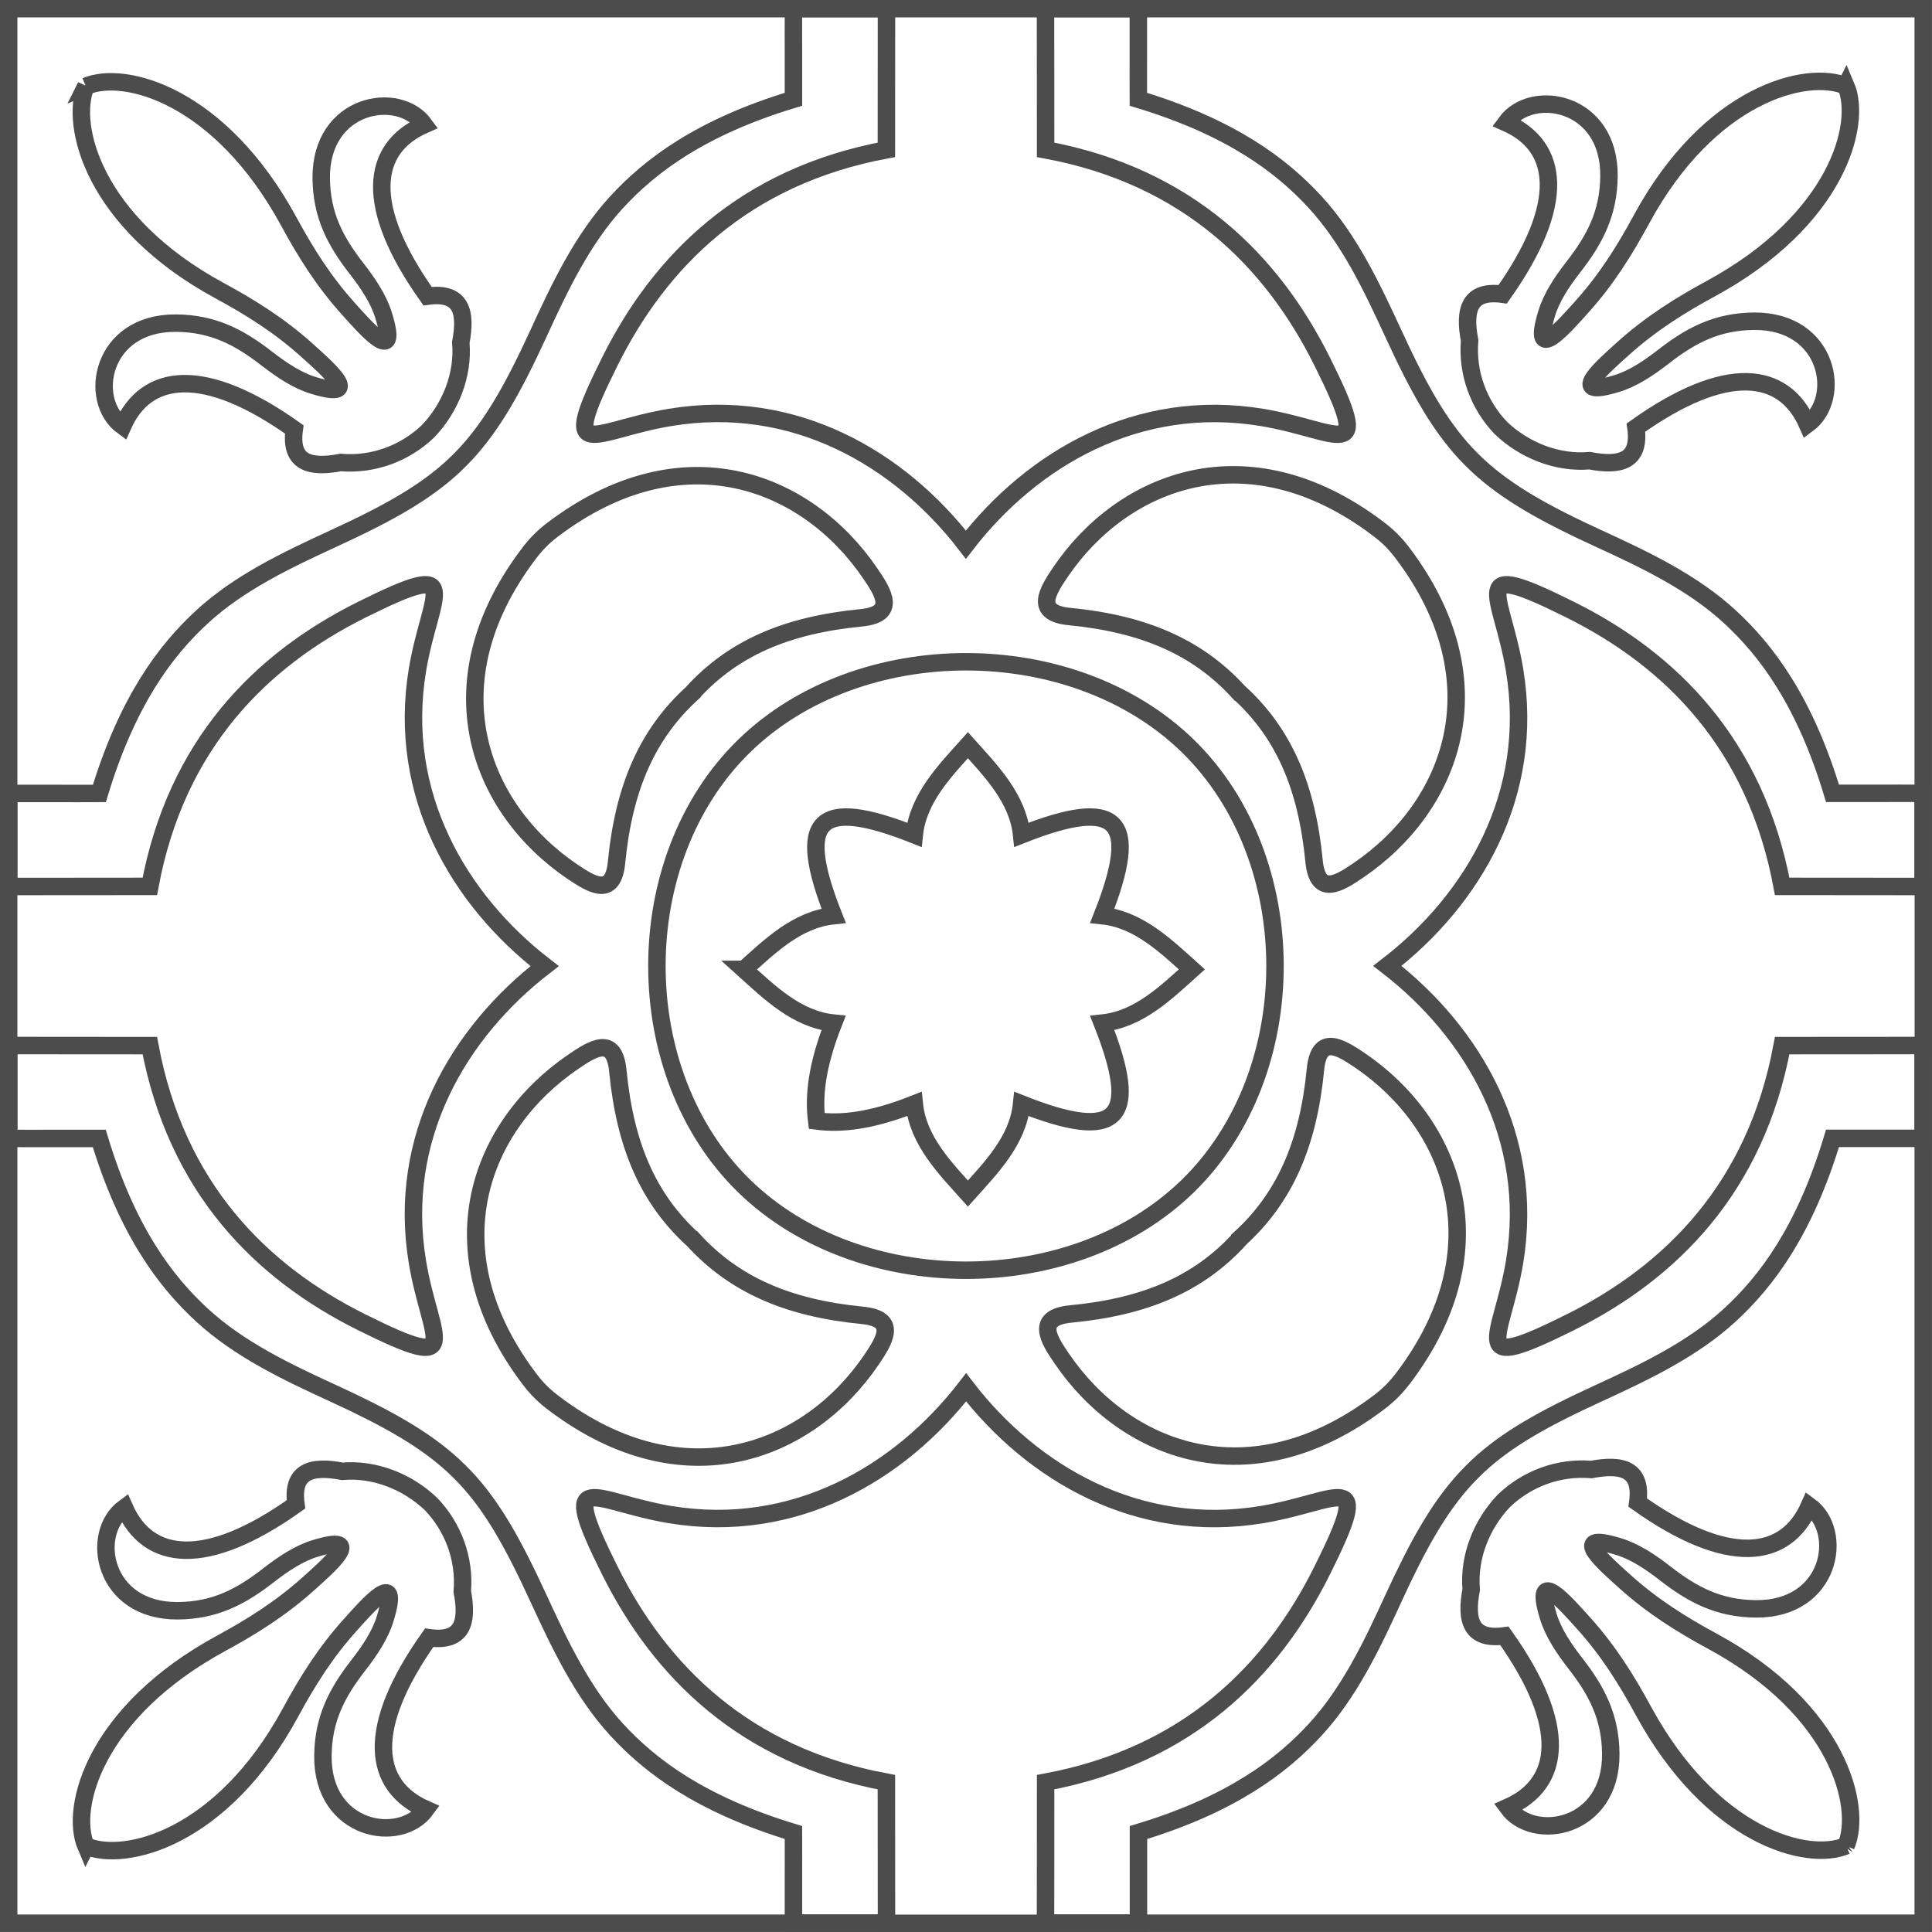 <?xml version="1.0" encoding="UTF-8"?>
<!DOCTYPE svg PUBLIC "-//W3C//DTD SVG 1.1//EN" "http://www.w3.org/Graphics/SVG/1.1/DTD/svg11.dtd">
<!-- Creator: CorelDRAW -->
<svg xmlns="http://www.w3.org/2000/svg" xml:space="preserve" width="110px" height="110px" style="shape-rendering:geometricPrecision; text-rendering:geometricPrecision; image-rendering:optimizeQuality; fill-rule:evenodd; clip-rule:evenodd"
viewBox="0 0 18.272 18.272"
 xmlns:xlink="http://www.w3.org/1999/xlink">
 <rect x="0" y="0" width="18.272" height="18.272" fill="#808080" stroke="none"/>
 <defs>
  <style type="text/css">
   <![CDATA[
    .str0 {stroke:#4C4C4C;stroke-width:0.165}
    .fil0 {fill:white}
   ]]>
  </style>
 </defs>
 <g id="Capa_x0020_1">
  <g id="_198301672">
   <rect id="_198302464" class="fil0 str0" x="0.082" y="0.082" width="18.107" height="18.107"/>
   <path id="_198305776" class="fil0 str0" d="M0.083 10.767c0.141,0.001 0.285,0 0.428,0 0.144,0 0.287,-0 0.428,0 0.132,0.438 0.289,0.777 0.457,1.047 0.167,0.269 0.345,0.468 0.518,0.627 0.349,0.32 0.793,0.533 1.241,0.738 0.513,0.236 0.859,0.431 1.132,0.682 0.041,0.038 0.08,0.077 0.118,0.117 0.255,0.274 0.448,0.617 0.687,1.137 0.206,0.447 0.418,0.892 0.738,1.241 0.159,0.173 0.358,0.351 0.627,0.518 0.269,0.167 0.608,0.324 1.047,0.457 0.001,0.141 0,0.284 0,0.428 0,0.143 -0,0.287 0,0.428l3.263 -0c0,-0.141 0,-0.284 0,-0.428 0,-0.143 -0,-0.287 0,-0.428 0.439,-0.132 0.777,-0.289 1.047,-0.457 0.269,-0.167 0.468,-0.345 0.627,-0.518 0.32,-0.349 0.533,-0.793 0.738,-1.241 0.236,-0.514 0.431,-0.859 0.682,-1.132 0.038,-0.041 0.077,-0.08 0.117,-0.118 0.274,-0.255 0.618,-0.448 1.138,-0.687 0.447,-0.205 0.892,-0.418 1.241,-0.738 0.173,-0.159 0.351,-0.358 0.518,-0.627 0.167,-0.269 0.324,-0.608 0.456,-1.047 0.141,-0 0.285,-0 0.428,-0 0.144,0 0.287,0 0.428,-0l0 -3.263c-0.141,-0.001 -0.285,-0 -0.428,-0 -0.144,0 -0.287,0 -0.428,-0 -0.132,-0.438 -0.289,-0.777 -0.457,-1.047 -0.167,-0.269 -0.345,-0.468 -0.518,-0.627 -0.349,-0.32 -0.793,-0.533 -1.241,-0.738 -0.513,-0.236 -0.859,-0.431 -1.132,-0.682 -0.041,-0.038 -0.08,-0.077 -0.118,-0.117 -0.255,-0.274 -0.448,-0.617 -0.687,-1.137 -0.206,-0.447 -0.418,-0.892 -0.738,-1.241 -0.159,-0.173 -0.358,-0.351 -0.627,-0.518 -0.269,-0.167 -0.608,-0.324 -1.047,-0.457 -0.001,-0.141 -0,-0.284 -0,-0.428 0,-0.143 0,-0.287 -0,-0.428l-3.262 0c-0.001,0.141 -0,0.285 -0,0.428 0,0.144 0,0.287 -0,0.428 -0.438,0.132 -0.777,0.289 -1.047,0.457 -0.269,0.167 -0.468,0.345 -0.627,0.518 -0.32,0.349 -0.533,0.793 -0.738,1.241 -0.236,0.513 -0.431,0.859 -0.682,1.132 -0.038,0.041 -0.077,0.08 -0.117,0.118 -0.274,0.255 -0.617,0.448 -1.137,0.687 -0.447,0.206 -0.892,0.418 -1.241,0.738 -0.173,0.159 -0.351,0.358 -0.518,0.627 -0.167,0.269 -0.324,0.608 -0.457,1.047 -0.141,0.001 -0.284,0 -0.428,0 -0.143,0 -0.287,-0 -0.428,0l0 3.262z"/>
   <path id="_198295024" class="fil0 str0" d="M0.813 0.814c-0.156,0.366 0.069,1.288 1.264,1.935 0.284,0.154 0.566,0.328 0.831,0.568 0.166,0.15 0.551,0.479 0.056,0.328 -0.152,-0.046 -0.3,-0.145 -0.44,-0.253 -0.262,-0.204 -0.509,-0.333 -0.859,-0.336 -0.711,-0.005 -0.838,0.731 -0.505,0.974 0.223,-0.506 0.769,-0.575 1.623,0.031 -0.044,0.319 0.149,0.368 0.439,0.313 0.308,0.026 0.608,-0.086 0.827,-0.296 0.21,-0.22 0.336,-0.531 0.309,-0.839 0.055,-0.289 0.006,-0.482 -0.314,-0.438 -0.607,-0.853 -0.538,-1.399 -0.031,-1.622 -0.243,-0.333 -0.98,-0.206 -0.975,0.505 0.003,0.35 0.132,0.596 0.336,0.858 0.109,0.14 0.207,0.288 0.254,0.44 0.152,0.494 -0.178,0.11 -0.328,-0.056 -0.24,-0.265 -0.414,-0.546 -0.568,-0.83 -0.648,-1.194 -1.554,-1.436 -1.92,-1.28z"/>
   <path id="_198290464" class="fil0 str0" d="M0.814 17.459c0.366,0.156 1.288,-0.07 1.934,-1.264 0.154,-0.284 0.328,-0.566 0.568,-0.831 0.15,-0.166 0.479,-0.551 0.327,-0.056 -0.046,0.152 -0.144,0.3 -0.253,0.44 -0.204,0.262 -0.333,0.509 -0.336,0.859 -0.006,0.711 0.731,0.838 0.974,0.505 -0.506,-0.223 -0.575,-0.769 0.031,-1.623 0.319,0.044 0.368,-0.149 0.313,-0.438 0.026,-0.308 -0.086,-0.608 -0.296,-0.827 -0.22,-0.21 -0.532,-0.336 -0.839,-0.309 -0.289,-0.055 -0.482,-0.006 -0.438,0.313 -0.853,0.607 -1.399,0.538 -1.622,0.031 -0.333,0.243 -0.206,0.98 0.505,0.975 0.35,-0.003 0.596,-0.132 0.858,-0.336 0.14,-0.109 0.288,-0.207 0.439,-0.253 0.495,-0.152 0.11,0.178 -0.056,0.328 -0.265,0.239 -0.546,0.414 -0.83,0.568 -1.194,0.648 -1.436,1.554 -1.28,1.92z"/>
   <path id="_198305824" class="fil0 str0" d="M17.459 17.457c0.156,-0.366 -0.069,-1.288 -1.264,-1.935 -0.284,-0.154 -0.566,-0.328 -0.831,-0.568 -0.166,-0.15 -0.551,-0.479 -0.056,-0.327 0.152,0.046 0.3,0.144 0.44,0.253 0.262,0.204 0.509,0.333 0.859,0.336 0.711,0.005 0.838,-0.731 0.505,-0.974 -0.223,0.506 -0.769,0.575 -1.623,-0.031 0.044,-0.319 -0.149,-0.368 -0.439,-0.313 -0.308,-0.026 -0.608,0.086 -0.827,0.296 -0.21,0.22 -0.336,0.531 -0.309,0.839 -0.055,0.289 -0.006,0.482 0.314,0.438 0.607,0.853 0.538,1.399 0.031,1.622 0.243,0.333 0.98,0.206 0.975,-0.505 -0.003,-0.35 -0.132,-0.596 -0.336,-0.858 -0.109,-0.14 -0.207,-0.288 -0.254,-0.44 -0.152,-0.494 0.178,-0.11 0.328,0.056 0.24,0.265 0.414,0.546 0.568,0.83 0.648,1.194 1.554,1.436 1.92,1.28z"/>
   <path id="_198305464" class="fil0 str0" d="M17.457 0.813c-0.366,-0.156 -1.288,0.07 -1.934,1.264 -0.154,0.284 -0.328,0.566 -0.568,0.831 -0.15,0.166 -0.479,0.551 -0.327,0.056 0.046,-0.152 0.144,-0.3 0.253,-0.44 0.204,-0.262 0.333,-0.509 0.336,-0.859 0.006,-0.711 -0.731,-0.838 -0.974,-0.505 0.506,0.223 0.575,0.769 -0.031,1.623 -0.319,-0.044 -0.368,0.149 -0.313,0.438 -0.026,0.308 0.086,0.608 0.296,0.827 0.22,0.21 0.532,0.336 0.839,0.309 0.289,0.055 0.482,0.006 0.438,-0.313 0.853,-0.607 1.399,-0.538 1.622,-0.031 0.333,-0.243 0.206,-0.98 -0.505,-0.975 -0.35,0.003 -0.596,0.132 -0.858,0.336 -0.14,0.109 -0.288,0.207 -0.439,0.253 -0.495,0.152 -0.11,-0.178 0.056,-0.328 0.265,-0.239 0.546,-0.414 0.83,-0.568 1.194,-0.648 1.436,-1.554 1.28,-1.92z"/>
   <path id="_198305584" class="fil0 str0" d="M9.135 5.151c0.626,-0.811 1.624,-1.398 2.801,-1.203 0.732,0.122 1.067,0.471 0.569,-0.528 -0.473,-0.949 -1.268,-1.753 -2.616,-2.003 -0,-0.424 -0,-0.911 -0.001,-1.335l-1.504 0c-0,0.424 -0,0.911 -0.001,1.335 -1.348,0.251 -2.144,1.054 -2.616,2.003 -0.498,0.999 -0.163,0.649 0.569,0.528 1.177,-0.196 2.173,0.391 2.799,1.203z"/>
   <path id="_198305296" class="fil0 str0" d="M9.137 13.121c-0.626,0.811 -1.624,1.398 -2.801,1.203 -0.732,-0.122 -1.067,-0.471 -0.569,0.528 0.473,0.949 1.268,1.753 2.616,2.003 0,0.424 0,0.911 0.001,1.335l1.504 0c0,-0.424 0,-0.911 0.001,-1.335 1.348,-0.251 2.144,-1.054 2.616,-2.003 0.498,-0.999 0.163,-0.65 -0.569,-0.528 -1.177,0.196 -2.173,-0.391 -2.799,-1.203z"/>
   <path id="_198305512" class="fil0 str0" d="M13.121 9.135c0.811,0.626 1.398,1.624 1.203,2.801 -0.122,0.732 -0.471,1.067 0.528,0.569 0.949,-0.473 1.753,-1.268 2.003,-2.616 0.424,-0 0.911,-0.001 1.335,-0.001l0 -1.504c-0.423,-0 -0.911,-0 -1.335,-0.001 -0.251,-1.348 -1.054,-2.144 -2.003,-2.616 -0.999,-0.498 -0.649,-0.163 -0.528,0.569 0.196,1.177 -0.391,2.173 -1.203,2.799z"/>
   <path id="_198305632" class="fil0 str0" d="M5.151 9.137c-0.811,-0.626 -1.398,-1.624 -1.203,-2.801 0.122,-0.732 0.471,-1.067 -0.528,-0.569 -0.949,0.473 -1.753,1.268 -2.003,2.616 -0.424,0 -0.911,0 -1.335,0.001l0 1.504c0.423,0 0.911,0 1.335,0.001 0.251,1.348 1.054,2.144 2.003,2.616 0.999,0.498 0.649,0.163 0.528,-0.569 -0.196,-1.177 0.391,-2.173 1.203,-2.799z"/>
   <path id="_198305440" class="fil0 str0" d="M6.547 6.554c0.386,-0.423 0.888,-0.642 1.598,-0.711 0.339,-0.033 0.209,-0.239 0.086,-0.419 -0.599,-0.882 -1.778,-1.345 -3.005,-0.414 -0.096,0.073 -0.163,0.143 -0.235,0.24 -0.914,1.219 -0.458,2.396 0.42,2.992 0.181,0.122 0.387,0.253 0.42,-0.086 0.069,-0.71 0.293,-1.216 0.716,-1.601z"/>
   <path id="_198305176" class="fil0 str0" d="M6.554 11.724c-0.423,-0.386 -0.642,-0.888 -0.711,-1.598 -0.033,-0.339 -0.239,-0.209 -0.419,-0.086 -0.882,0.599 -1.345,1.778 -0.414,3.005 0.073,0.096 0.143,0.163 0.24,0.235 1.219,0.914 2.396,0.458 2.992,-0.42 0.122,-0.181 0.253,-0.387 -0.086,-0.42 -0.71,-0.069 -1.216,-0.293 -1.601,-0.716z"/>
   <path id="_198305152" class="fil0 str0" d="M11.725 11.717c-0.386,0.423 -0.888,0.642 -1.599,0.71 -0.339,0.033 -0.209,0.239 -0.086,0.419 0.599,0.882 1.778,1.345 3.005,0.414 0.096,-0.073 0.163,-0.143 0.236,-0.24 0.914,-1.219 0.458,-2.396 -0.42,-2.992 -0.181,-0.122 -0.387,-0.253 -0.42,0.086 -0.069,0.71 -0.293,1.216 -0.716,1.601z"/>
   <path id="_198305272" class="fil0 str0" d="M11.717 6.547c0.423,0.386 0.642,0.888 0.711,1.598 0.033,0.339 0.239,0.209 0.419,0.086 0.882,-0.599 1.345,-1.778 0.414,-3.005 -0.073,-0.096 -0.143,-0.163 -0.24,-0.235 -1.219,-0.914 -2.396,-0.458 -2.992,0.42 -0.122,0.181 -0.253,0.387 0.086,0.42 0.71,0.069 1.216,0.293 1.601,0.716z"/>
   <path id="_198305368" class="fil0 str0" d="M11.235 11.216c-1.09,1.063 -3.108,1.063 -4.198,0 -1.099,-1.072 -1.099,-3.088 0,-4.16 1.09,-1.063 3.108,-1.063 4.198,0 1.098,1.072 1.098,3.088 0,4.16z"/>
   <path id="_198305392" class="fil0 str0" d="M7.037 9.168c0.241,-0.216 0.499,-0.472 0.847,-0.508 -0.362,-0.915 -0.153,-1.128 0.763,-0.765 0.036,-0.347 0.291,-0.606 0.507,-0.847 0.216,0.241 0.472,0.5 0.508,0.847 0.917,-0.363 1.125,-0.15 0.763,0.765 0.347,0.036 0.606,0.292 0.847,0.508 -0.241,0.216 -0.499,0.472 -0.847,0.508 0.362,0.915 0.153,1.128 -0.763,0.765 -0.035,0.347 -0.292,0.606 -0.508,0.847 -0.216,-0.241 -0.472,-0.5 -0.507,-0.847 -0.406,0.161 -0.691,0.191 -0.923,0.161 -0.03,-0.233 -0.001,-0.519 0.159,-0.926 -0.347,-0.035 -0.606,-0.291 -0.847,-0.508z"/>
  </g>
 </g>
</svg>
